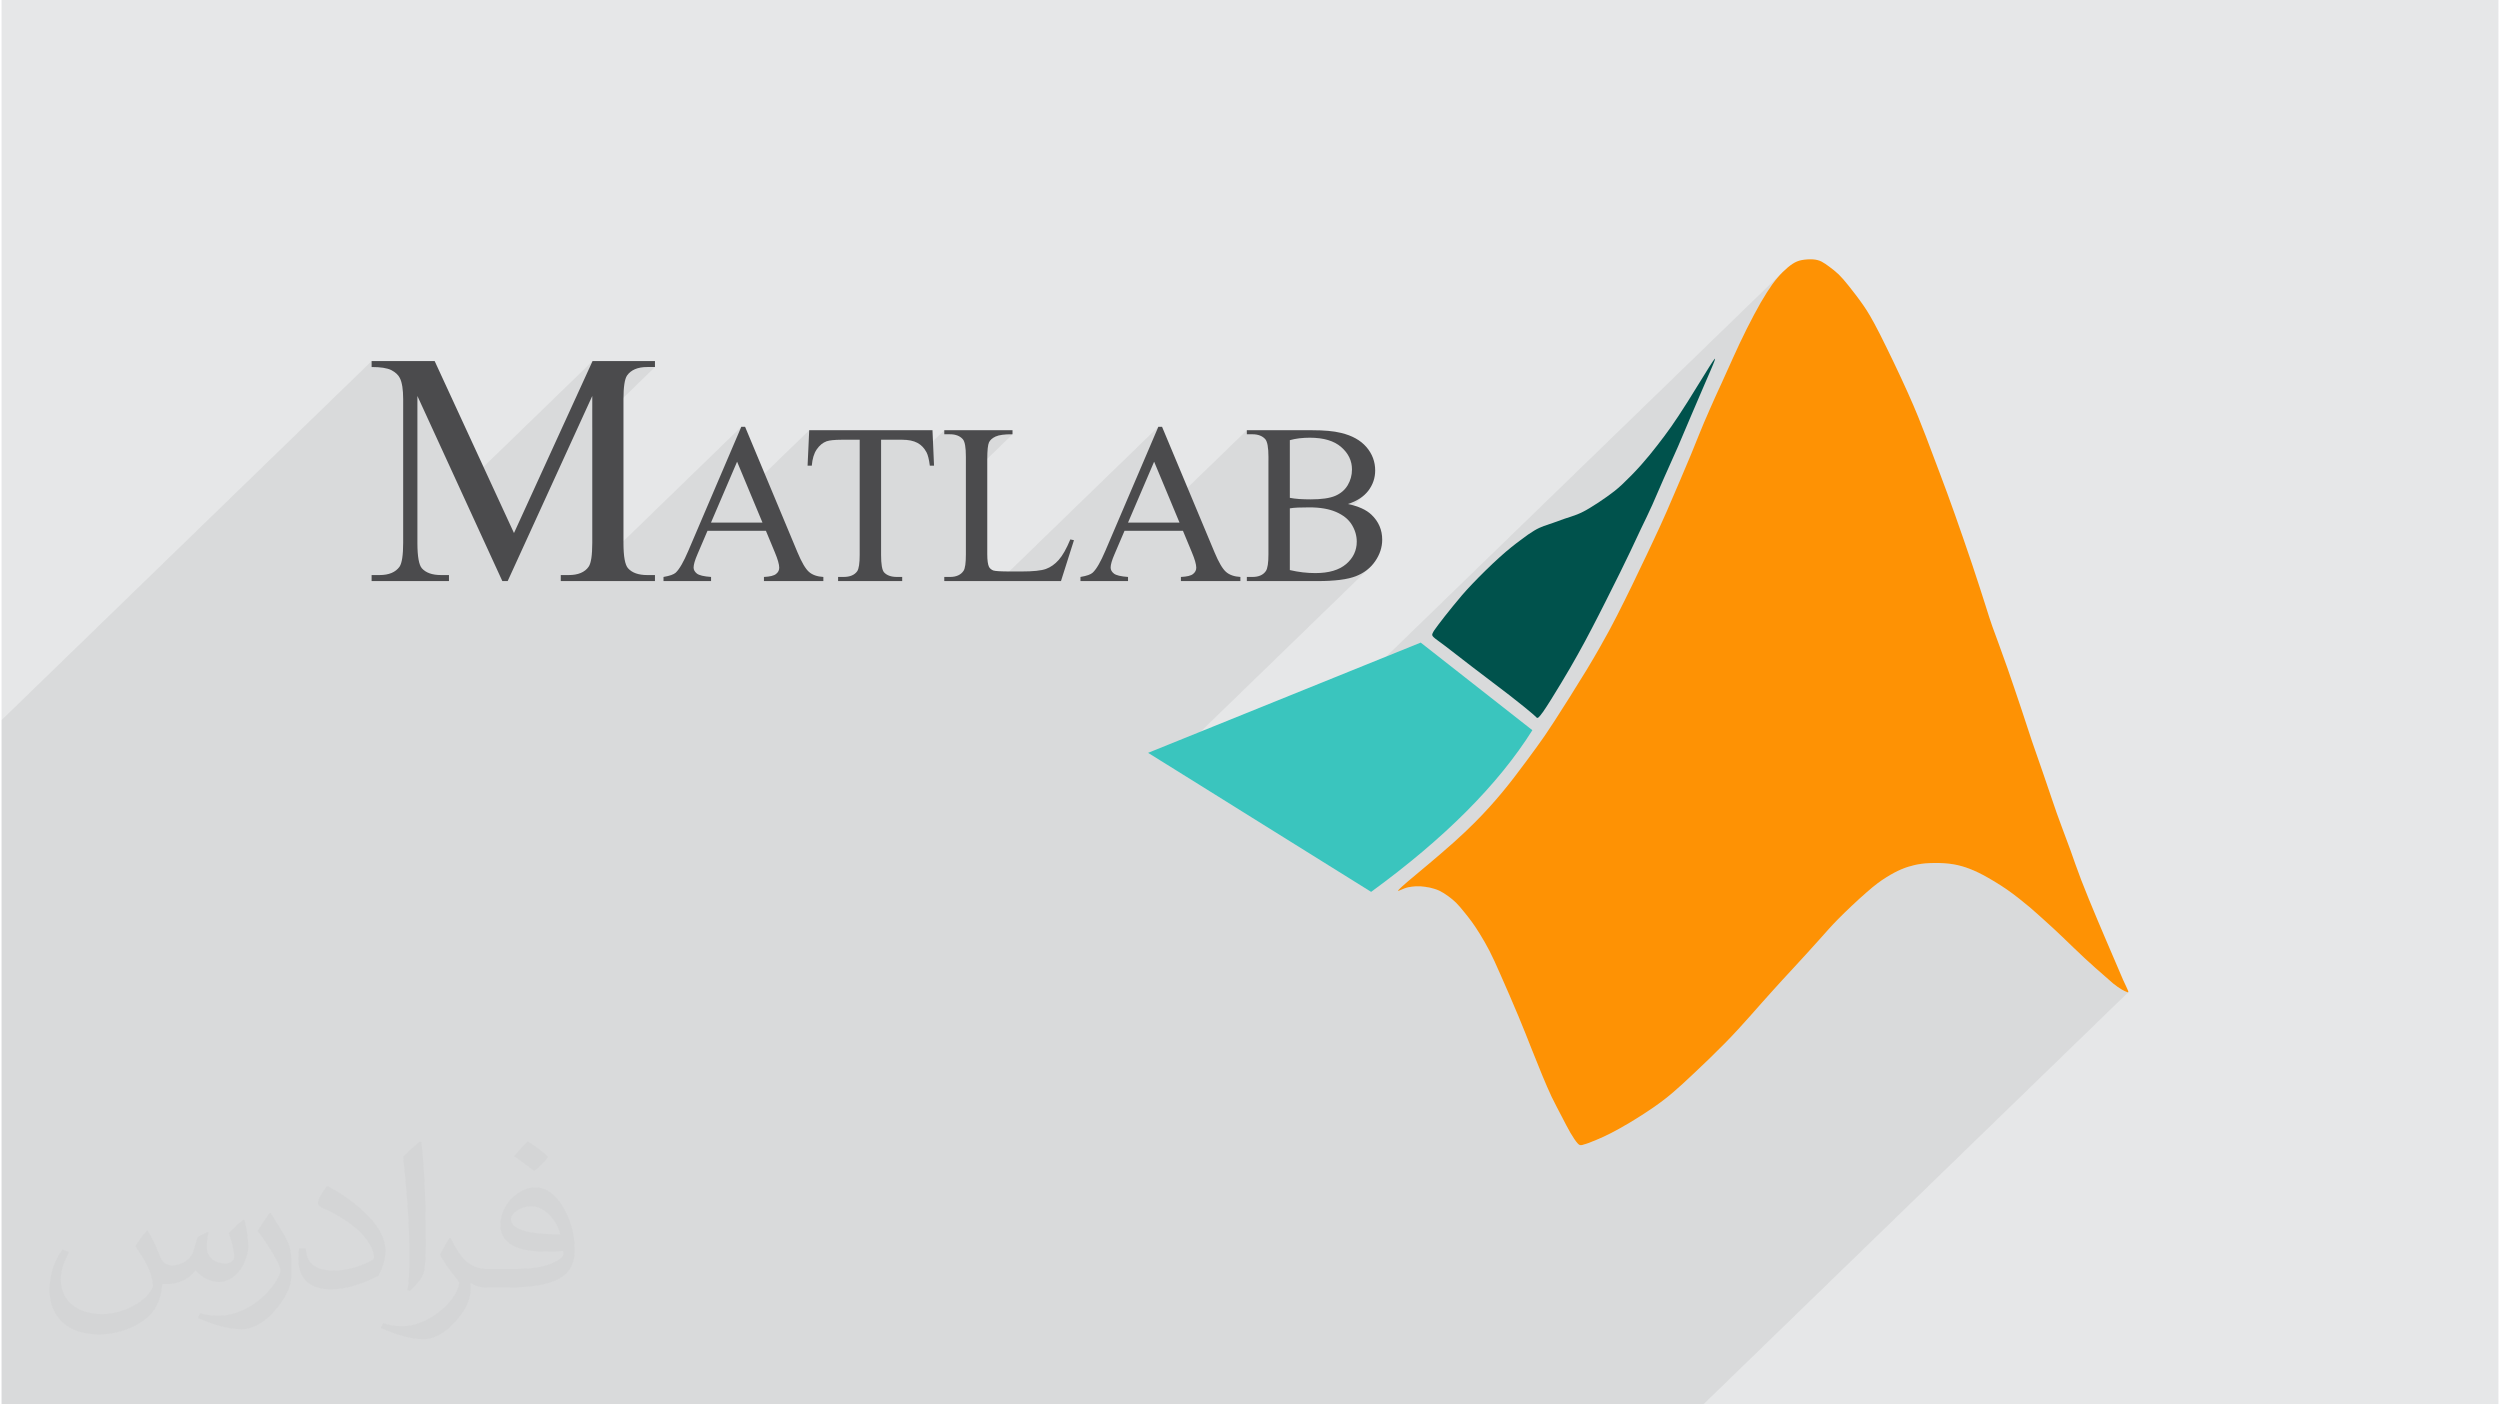 <?xml version="1.0" encoding="UTF-8"?>
<!DOCTYPE svg PUBLIC "-//W3C//DTD SVG 1.0//EN" "http://www.w3.org/TR/2001/REC-SVG-20010904/DTD/svg10.dtd">
<!-- Creator: CorelDRAW 2017 -->
<svg xmlns="http://www.w3.org/2000/svg" xml:space="preserve" width="356px" height="200px" version="1.0" shape-rendering="geometricPrecision" text-rendering="geometricPrecision" image-rendering="optimizeQuality" fill-rule="evenodd" clip-rule="evenodd"
viewBox="0 0 35600 20025"
 xmlns:xlink="http://www.w3.org/1999/xlink">
 <g id="Layer_x0020_1">
  <g id="_2962558892320">
   <path fill="#E6E7E8" d="M0 0l35600 0 0 20025 -35600 0 0 -20025z"/>
   <path fill="#373435" fill-opacity="0.078" d="M24262 20025l6060 -5878 -2 2 -4 0 -5 -2 -5 -2 -7 -2 -8 -3 -9 -4 -10 -4 -10 -5 -11 -6 -12 -7 -13 -7 -14 -9 -14 -9 -15 -10 -15 -10 -15 -11 -15 -11 -16 -12 -15 -12 -14 -13 -15 -12 -15 -14 -16 -14 -18 -15 -18 -17 -21 -18 -23 -20 -25 -22 -28 -24 -30 -27 -33 -28 -34 -30 -36 -32 -37 -34 -38 -36 -40 -37 -41 -38 -41 -40 -40 -39 -41 -39 -39 -39 -39 -37 -37 -35 -36 -34 -33 -32 -33 -30 -30 -29 -30 -27 -29 -26 -28 -26 -27 -24 -28 -25 -26 -24 -27 -24 -28 -25 -28 -25 -30 -26 -31 -27 -32 -28 -35 -29 -37 -30 -38 -31 -40 -32 -41 -32 -42 -32 -44 -32 -44 -31 -45 -30 -45 -30 -45 -28 -44 -27 -44 -26 -42 -25 -40 -22 -39 -21 -36 -18 -34 -17 -32 -15 -30 -14 -30 -12 -28 -11 -28 -10 -28 -10 -28 -9 -27 -8 -29 -7 -28 -7 -29 -7 -31 -5 -31 -5 -32 -4 -33 -3 -35 -3 -35 -2 -35 -1 -35 -1 -34 0 -34 1 -32 1 -31 1 -29 2 -28 3 -26 3 -26 4 -26 4 -24 5 -24 5 -24 6 -24 6 -23 7 -24 7 -24 8 -24 8 -25 9 -25 11 -25 11 -26 12 -26 13 -26 14 -27 14 -28 16 -28 17 -28 17 -29 19 -30 20 -32 22 -33 24 -35 27 -38 31 -42 34 -44 39 -49 43 -51 46 -53 49 -54 50 -3221 3125 -38 22 -57 32 -54 30 -51 27 -48 24 -45 22 -42 19 -40 18 -36 16 -34 14 -30 13 -28 11 -26 9 -23 8 -20 7 -18 6 -16 5 -13 3 -12 3 -10 1 -9 0 -8 -2 -8 -3 -8 -5 -8 -8 -9 -9 -10 -12 -11 -14 -12 -16 -13 -19 -13 -19 -14 -22 -14 -22 -14 -24 -15 -26 -14 -26 -15 -27 -15 -28 -15 -30 -16 -30 -16 -32 -17 -32 -17 -34 -18 -34 -19 -35 -19 -36 -18 -36 -19 -37 -18 -36 -18 -36 -17 -37 -17 -36 -16 -37 -16 -37 -16 -37 -17 -39 -16 -40 -18 -42 -18 -44 -18 -45 -19 -47 -20 -48 -20 -49 -20 -50 -20 -50 -20 -51 -21 -51 -20 -52 -21 -54 -22 -54 -23 -58 -24 -60 -26 -64 -28 -67 -30 -72 -32 -76 -33 -77 -33 -77 -33 -76 -32 -74 -31 -69 -29 -65 -25 -58 -24 -53 -21 -47 -20 -43 -18 -39 -17 -36 -17 -35 -17 -33 -17 -33 -18 -32 -17 -32 -18 -31 -17 -30 -17 -29 -17 -28 -16 -26 -15 -25 -15 -24 -15 -23 -14 -22 -15 -21 -14 -20 -14 -20 -14 -20 -15 -20 -15 -20 -15 -19 -15 -19 -14 -19 -15 -19 -15 -18 -14 -17 -14 -17 -13 -17 -14 -15 -13 -15 -13 -15 -13 -14 -13 -14 -13 -14 -14 -13 -13 -12 -14 -12 -14 -12 -14 -12 -14 -11 -15 -11 -15 -11 -15 -11 -16 -11 -15 -10 -16 -10 -16 -9 -16 -9 -16 -9 -15 -8 -16 -7 -16 -7 -16 -6 -16 -5 -16 -5 -17 -4 -16 -5 -17 -4 -18 -3 -17 -4 -18 -3 -18 -2 -18 -3 -18 -2 -17 -2 -17 -1 -16 -1 -16 0 -16 0 -15 1 -14 1 -15 1 -14 1 -14 2 -13 2 -14 2 -14 2 -13 3 -3 1 809 -785 70 -67 65 -64 60 -62 57 -59 53 -56 50 -55 47 -53 46 -52 43 -51 43 -51 42 -51 41 -51 42 -54 43 -54 43 -57 44 -58 44 -59 44 -58 42 -57 39 -54 37 -51 35 -47 30 -42 28 -39 27 -38 27 -39 29 -42 32 -48 36 -54 41 -64 48 -74 53 -84 58 -91 60 -95 62 -98 61 -98 59 -97 57 -92 52 -87 48 -81 44 -76 41 -71 38 -67 35 -64 33 -60 32 -57 29 -56 29 -54 28 -53 26 -52 27 -51 26 -52 26 -52 26 -53 27 -53 27 -55 27 -55 27 -56 27 -56 27 -56 26 -56 27 -56 27 -55 26 -55 26 -54 25 -54 25 -53 25 -52 24 -51 24 -51 24 -51 23 -50 23 -50 24 -50 23 -51 23 -52 24 -53 24 -55 25 -56 25 -58 25 -58 24 -59 25 -57 24 -57 24 -56 23 -53 21 -51 21 -48 20 -47 19 -44 18 -42 17 -41 16 -39 16 -38 15 -38 15 -36 15 -36 15 -36 15 -36 14 -37 15 -37 15 -38 16 -39 17 -40 17 -42 18 -43 18 -43 19 -45 20 -46 21 -46 20 -47 21 -48 22 -49 22 -48 22 -49 23 -48 22 -48 21 -46 21 -47 21 -45 20 -45 20 -45 20 -45 20 -46 21 -46 22 -47 22 -49 23 -49 23 -50 24 -51 24 -51 25 -52 25 -51 26 -52 26 -51 25 -50 26 -49 26 -48 25 -47 25 -46 24 -43 23 -42 23 -39 22 -37 22 -35 21 -34 20 -31 19 -30 20 -28 19 -27 18 -25 19 -24 18 -22 18 -22 18 -21 18 -20 18 -19 18 -18 -7841 7604 -939 -585 2884 -2798 -33 28 -36 25 -38 23 -41 21 -43 18 -47 16 -53 14 -58 11 -64 10 -71 7 -76 5 -11 1 280 -272 31 -35 26 -37 21 -39 17 -41 11 -43 7 -45 3 -46 -1 -31 -4 -31 -5 -31 -8 -30 -10 -30 -12 -29 -14 -30 -16 -29 -19 -28 -22 -27 -24 -25 -26 -23 -30 -22 -5 -4 306 -297 -32 27 -35 25 -37 23 -41 20 -43 19 -47 16 -134 130 -35 -16 -39 -16 -42 -13 -44 -11 -37 -8 273 -264 19 -22 18 -23 17 -25 14 -26 12 -26 11 -27 8 -28 7 -28 5 -29 3 -30 1 -30 -3 -46 -7 -44 -12 -43 -17 -41 -21 -39 -27 -38 -31 -35 -36 -34 -40 -31 -45 -27 -50 -23 -53 -19 -58 -14 -63 -11 -67 -6 -71 -2 -39 1 -38 1 -37 3 -36 4 -35 4 -35 6 -33 7 -32 9 -305 295 0 -57 0 -48 -3 -43 -3 -38 -5 -34 -6 -29 -8 -25 -10 -20 -10 -15 -16 -16 -19 -14 -20 -12 -21 -10 -24 -8 -26 -5 -27 -4 -30 -1 -80 0 0 -58 -1075 1042 -247 -593 -261 253 321 -751 -2268 2200 -655 0 130 -126 16 -21 8 -15 7 -18 5 -23 5 -27 3 -32 3 -35 2 -39 0 -44 0 -1068 665 -645 -41 0 -38 2 -35 2 -32 3 -28 5 -25 5 -22 7 -20 8 -16 8 -15 9 -14 10 -13 10 -11 10 -355 345 0 -102 -1 -48 -2 -44 -3 -38 -5 -34 -6 -29 -8 -24 -9 -20 -10 -15 -17 -16 -18 -14 -20 -12 -22 -10 -24 -8 -25 -5 -28 -4 -29 -1 -81 0 0 -58 -280 272 -15 -19 -15 -18 -17 -16 -18 -14 -19 -13 -20 -12 -21 -10 -23 -9 -24 -8 -26 -6 -28 -5 -29 -3 -31 -2 -33 -1 -302 0 -305 296 0 -296 -258 0 -36 1 -34 1 -31 1 -28 3 -25 3 -23 4 -20 4 -17 5 -20 9 -20 10 -19 12 -18 13 -17 16 -172 166 18 -384 -865 839 -163 -390 -261 253 321 -751 -2268 2200 -114 0 183 -178 23 -28 12 -22 10 -27 9 -34 7 -39 6 -45 4 -51 2 -57 1 -63 0 -1641 894 -867 -109 0 -50 2 -45 6 -42 9 -37 14 -35 16 -30 21 -27 25 -519 503 0 -183 -401 389 405 -887 -1886 1829 -611 -1331 -203 197 0 -151 -1 -50 -2 -47 -4 -43 -5 -39 -6 -36 -8 -32 -10 -29 -11 -25 -9 -16 -11 -16 -12 -15 -14 -15 -16 -13 -18 -13 -19 -13 -21 -12 -24 -10 -27 -9 -31 -8 -33 -6 -37 -5 -40 -4 -44 -2 -47 -1 0 -85 -5276 5118 0 9759 24262 0z"/>
   <g>
    <path fill="#4B4B4D" fill-rule="nonzero" d="M7140 8285l-1211 -2639 0 2095c0,193 22,313 63,361 58,65 149,97 275,97l112 0 0 86 -1103 0 0 -86 113 0c134,0 229,-40 286,-120 33,-50 51,-163 51,-338l0 -2049c0,-138 -16,-239 -47,-301 -22,-45 -62,-82 -120,-113 -59,-30 -153,-45 -283,-45l0 -85 899 0 1131 2452 1120 -2452 890 0 0 85 -109 0c-137,0 -232,41 -289,121 -34,50 -51,163 -51,338l0 2049c0,193 22,313 65,361 58,65 149,97 275,97l109 0 0 86 -1343 0 0 -86 113 0c135,0 230,-40 285,-120 34,-50 51,-163 51,-338l0 -2095 -1206 2639 -76 0z"/>
    <path id="1" fill="#4B4B4D" fill-rule="nonzero" d="M10898 7568l-833 0 -144 337c-36,83 -54,146 -54,187 0,32 16,61 47,86 31,24 98,41 202,48l0 59 -678 0 0 -59c89,-15 147,-36 174,-61 54,-51 113,-155 179,-310l756 -1770 54 0 747 1789c60,144 115,237 164,280 49,43 117,67 205,72l0 59 -847 0 0 -59c85,-4 143,-18 173,-43 31,-24 45,-54 45,-89 0,-46 -21,-120 -63,-220l-127 -306zm-49 -117l-362 -868 -372 868 734 0z"/>
    <path id="2" fill="#4B4B4D" fill-rule="nonzero" d="M13273 6134l22 505 -60 0c-11,-88 -27,-152 -47,-190 -33,-61 -76,-106 -131,-135 -55,-29 -126,-44 -215,-44l-302 0 0 1642c0,132 14,215 42,248 40,44 102,66 185,66l74 0 0 59 -914 0 0 -59 77 0c92,0 157,-27 196,-82 23,-35 35,-112 35,-232l0 -1642 -258 0c-101,0 -172,8 -214,22 -55,20 -102,59 -141,116 -39,57 -62,134 -70,231l-60 0 23 -505 1758 0z"/>
    <path id="3" fill="#4B4B4D" fill-rule="nonzero" d="M15238 7691l52 11 -185 583 -1664 0 0 -59 81 0c90,0 155,-29 194,-88 22,-33 33,-111 33,-233l0 -1391c0,-135 -14,-218 -44,-252 -41,-46 -102,-70 -183,-70l-81 0 0 -58 973 0 0 58c-114,-1 -194,10 -241,32 -46,21 -77,49 -94,82 -16,34 -25,114 -25,240l0 1356c0,88 9,148 25,181 13,23 33,39 59,50 26,10 109,15 248,15l157 0c165,0 281,-12 347,-36 67,-24 128,-67 183,-129 55,-62 110,-159 165,-292z"/>
    <path id="4" fill="#4B4B4D" fill-rule="nonzero" d="M16844 7568l-833 0 -144 337c-36,83 -54,146 -54,187 0,32 15,61 47,86 30,24 98,41 201,48l0 59 -678 0 0 -59c90,-15 148,-36 174,-61 55,-51 114,-155 180,-310l756 -1770 53 0 748 1789c60,144 115,237 164,280 49,43 117,67 205,72l0 59 -848 0 0 -59c86,-4 144,-18 174,-43 30,-24 45,-54 45,-89 0,-46 -21,-120 -63,-220l-127 -306zm-49 -117l-362 -868 -372 868 734 0z"/>
    <path id="5" fill="#4B4B4D" fill-rule="nonzero" d="M19197 7186c149,32 261,82 335,153 102,97 153,216 153,356 0,107 -33,210 -101,308 -68,98 -160,169 -278,214 -117,45 -297,68 -538,68l-1013 0 0 -59 80 0c89,0 153,-28 192,-85 24,-37 36,-116 36,-236l0 -1391c0,-133 -15,-217 -45,-252 -41,-46 -102,-70 -183,-70l-80 0 0 -58 927 0c173,0 311,12 415,38 159,38 279,105 363,202 83,97 125,208 125,334 0,107 -33,203 -98,289 -66,85 -162,148 -290,189zm-829 -88c39,8 84,13 134,17 50,3 105,5 165,5 154,0 270,-17 348,-50 77,-33 136,-83 178,-152 40,-68 61,-143 61,-224 0,-125 -52,-232 -154,-320 -102,-89 -251,-133 -447,-133 -105,0 -200,11 -285,35l0 822zm0 1030c123,29 245,43 364,43 192,0 338,-43 439,-129 100,-86 151,-193 151,-319 0,-83 -23,-164 -70,-241 -47,-77 -122,-138 -224,-182 -102,-44 -229,-66 -380,-66 -65,0 -121,1 -167,3 -47,2 -84,6 -113,11l0 880z"/>
    <g>
     <path fill="#3AC5BE" d="M20234 9162l1592 1249c-487,775 -1253,1543 -2299,2305l-3180 -1982 3887 -1572z"/>
     <path fill="#00524C" d="M21974 10156c62,-88 174,-270 266,-423 92,-153 164,-276 233,-401 70,-125 138,-251 202,-375 66,-125 128,-249 198,-387 68,-137 145,-289 204,-408 59,-120 101,-207 148,-305 47,-99 99,-210 151,-321 54,-111 108,-222 160,-338 52,-117 103,-238 164,-377 62,-140 133,-298 201,-451 66,-153 128,-301 190,-447 61,-145 121,-285 184,-429 62,-144 127,-290 148,-349 21,-60 -1,-31 -78,91 -76,121 -207,336 -307,495 -101,160 -171,264 -236,357 -66,93 -127,175 -196,263 -67,87 -143,181 -232,281 -88,99 -191,203 -271,278 -80,74 -138,118 -213,171 -75,54 -167,115 -241,159 -73,45 -128,72 -185,95 -57,22 -117,41 -176,60 -59,21 -117,43 -167,60 -51,18 -90,30 -132,45 -42,16 -85,34 -138,66 -54,32 -117,76 -195,136 -80,59 -174,132 -296,242 -122,110 -274,259 -389,380 -116,121 -194,215 -275,315 -81,99 -164,205 -214,272 -50,66 -68,94 -77,115 -11,21 -12,36 13,59 24,24 75,57 163,124 89,68 218,169 386,298 167,127 374,283 532,405 158,123 268,213 324,261 57,49 62,56 64,59 2,3 2,0 8,3 6,2 17,8 79,-80l0 1z"/>
     <path fill="#FE9204" d="M19916 12702c14,-3 50,-22 85,-35 36,-14 71,-21 108,-25 37,-5 76,-7 120,-5 44,3 95,10 141,20 46,11 87,23 130,43 42,21 85,47 125,77 40,29 77,59 113,94 35,36 69,75 106,121 38,46 79,98 118,151 38,53 74,106 116,175 43,68 91,153 137,241 45,88 87,180 159,344 73,164 175,399 253,586 78,186 131,324 185,460 54,136 108,269 155,384 47,113 87,207 133,305 47,97 100,196 146,284 46,88 84,165 123,231 38,65 75,119 101,148 26,28 38,31 72,23 33,-8 88,-26 174,-62 86,-36 202,-87 350,-170 148,-82 328,-195 463,-287 134,-92 224,-162 309,-236 87,-74 169,-150 296,-270 127,-118 296,-282 434,-422 138,-140 243,-256 361,-389 117,-132 246,-279 341,-383 94,-106 155,-169 266,-290 110,-119 272,-296 379,-416 107,-119 161,-184 271,-295 110,-111 278,-271 403,-379 124,-110 206,-168 283,-216 76,-48 148,-86 214,-114 68,-29 129,-47 193,-62 64,-14 130,-24 214,-27 84,-4 185,-2 273,8 88,10 161,28 235,52 74,25 147,55 246,107 99,53 225,127 344,209 119,83 231,174 321,249 90,77 157,138 230,204 72,65 149,135 246,228 97,92 212,207 318,304 104,97 197,177 261,233 65,56 101,90 140,123 40,32 83,62 119,84 35,21 62,32 80,38 16,7 23,7 13,-20 -10,-27 -37,-80 -71,-155 -33,-77 -74,-176 -137,-320 -61,-144 -144,-333 -227,-532 -83,-197 -168,-403 -233,-572 -64,-168 -109,-299 -151,-418 -43,-119 -85,-226 -129,-347 -46,-121 -94,-258 -136,-384 -44,-125 -82,-241 -130,-381 -48,-140 -107,-304 -156,-449 -48,-144 -87,-267 -148,-449 -60,-182 -143,-422 -199,-585 -57,-162 -88,-248 -121,-337 -32,-89 -67,-180 -97,-265 -29,-84 -54,-159 -98,-301 -45,-141 -111,-349 -191,-587 -80,-238 -174,-508 -249,-720 -76,-213 -132,-368 -199,-544 -66,-177 -141,-374 -211,-559 -72,-185 -138,-358 -256,-619 -117,-263 -287,-615 -399,-837 -114,-223 -171,-317 -238,-414 -67,-97 -145,-196 -204,-271 -60,-75 -102,-124 -146,-167 -44,-42 -89,-76 -130,-107 -42,-31 -78,-57 -115,-76 -37,-18 -75,-28 -123,-31 -49,-3 -109,1 -158,10 -50,10 -89,26 -133,55 -44,29 -92,70 -141,118 -48,48 -95,103 -145,171 -50,70 -103,154 -166,261 -61,108 -132,240 -200,376 -69,137 -134,277 -192,405 -58,127 -109,241 -165,366 -57,123 -119,258 -173,383 -56,125 -104,241 -146,344 -41,103 -77,193 -119,294 -41,100 -89,211 -148,350 -60,139 -130,306 -195,454 -65,148 -124,277 -188,412 -63,135 -130,277 -202,425 -70,148 -144,302 -215,443 -70,142 -136,271 -217,423 -82,150 -178,323 -323,563 -145,239 -339,544 -458,729 -119,184 -165,248 -250,366 -86,119 -213,291 -328,441 -115,149 -217,273 -347,417 -130,144 -288,306 -510,505 -222,199 -508,434 -654,557 -145,125 -151,138 -136,136l0 0z"/>
    </g>
   </g>
   <path fill="#373435" fill-opacity="0.031" d="M2082 17547c68,104 112,203 155,312 32,64 49,183 199,183 44,0 107,-14 163,-45 63,-33 111,-83 136,-159l60 -202 146 -72 10 10c-20,77 -25,149 -25,206 0,170 146,234 262,234 68,0 129,-34 129,-95 0,-81 -34,-217 -78,-339 68,-68 136,-136 214,-191l12 6c34,144 53,287 53,381 0,93 -41,196 -75,264 -70,132 -194,238 -344,238 -114,0 -241,-58 -328,-163l-5 0c-82,101 -209,193 -412,193l-63 0c-10,134 -39,229 -83,314 -121,237 -480,404 -818,404 -470,0 -706,-272 -706,-633 0,-223 73,-431 185,-578l92 38c-70,134 -117,262 -117,385 0,338 275,499 592,499 294,0 658,-187 724,-404 -25,-237 -114,-348 -250,-565 41,-72 94,-144 160,-221l12 0zm5421 -1274c99,62 196,136 291,221 -53,74 -119,142 -201,202 -95,-77 -190,-143 -287,-213 66,-74 131,-146 197,-210zm51 926c-160,0 -291,105 -291,183 0,168 320,219 703,217 -48,-196 -216,-400 -412,-400zm-359 895c208,0 390,-6 529,-41 155,-39 286,-118 286,-171 0,-15 0,-31 -5,-46 -87,8 -187,8 -274,8 -282,0 -498,-64 -583,-222 -21,-44 -36,-93 -36,-149 0,-152 66,-303 182,-406 97,-85 204,-138 313,-138 197,0 354,158 464,408 60,136 101,293 101,491 0,132 -36,243 -118,326 -153,148 -435,204 -867,204l-196 0 0 0 -51 0c-107,0 -184,-19 -245,-66l-10 0c3,25 5,50 5,72 0,97 -32,221 -97,320 -192,287 -400,410 -580,410 -182,0 -405,-70 -606,-161l36 -70c65,27 155,46 279,46 325,0 752,-314 805,-619 -12,-25 -34,-58 -65,-93 -95,-113 -155,-208 -211,-307 48,-95 92,-171 133,-239l17 -2c139,282 265,445 546,445l44 0 0 0 204 0zm-1408 299c24,-130 26,-276 26,-413l0 -202c0,-377 -48,-926 -87,-1282 68,-75 163,-161 238,-219l22 6c51,450 63,972 63,1452 0,126 -5,250 -17,340 -7,114 -73,201 -214,332l-31 -14zm-1449 -596c7,177 94,318 398,318 189,0 349,-50 526,-135 32,-14 49,-33 49,-49 0,-111 -85,-258 -228,-392 -139,-126 -323,-237 -495,-311 -59,-25 -78,-52 -78,-77 0,-51 68,-158 124,-235l19 -2c197,103 417,256 580,427 148,157 240,316 240,489 0,128 -39,250 -102,361 -216,109 -446,192 -674,192 -277,0 -466,-130 -466,-436 0,-33 0,-84 12,-150l95 0zm-501 -503l172 278c63,103 122,215 122,392l0 227c0,183 -117,379 -306,573 -148,132 -279,188 -400,188 -180,0 -386,-56 -624,-159l27 -70c75,21 162,37 269,37 342,-2 692,-252 852,-557 19,-35 26,-68 26,-90 0,-36 -19,-75 -34,-110 -87,-165 -184,-315 -291,-453 56,-89 112,-174 173,-258l14 2z"/>
  </g>
 </g>
</svg>
